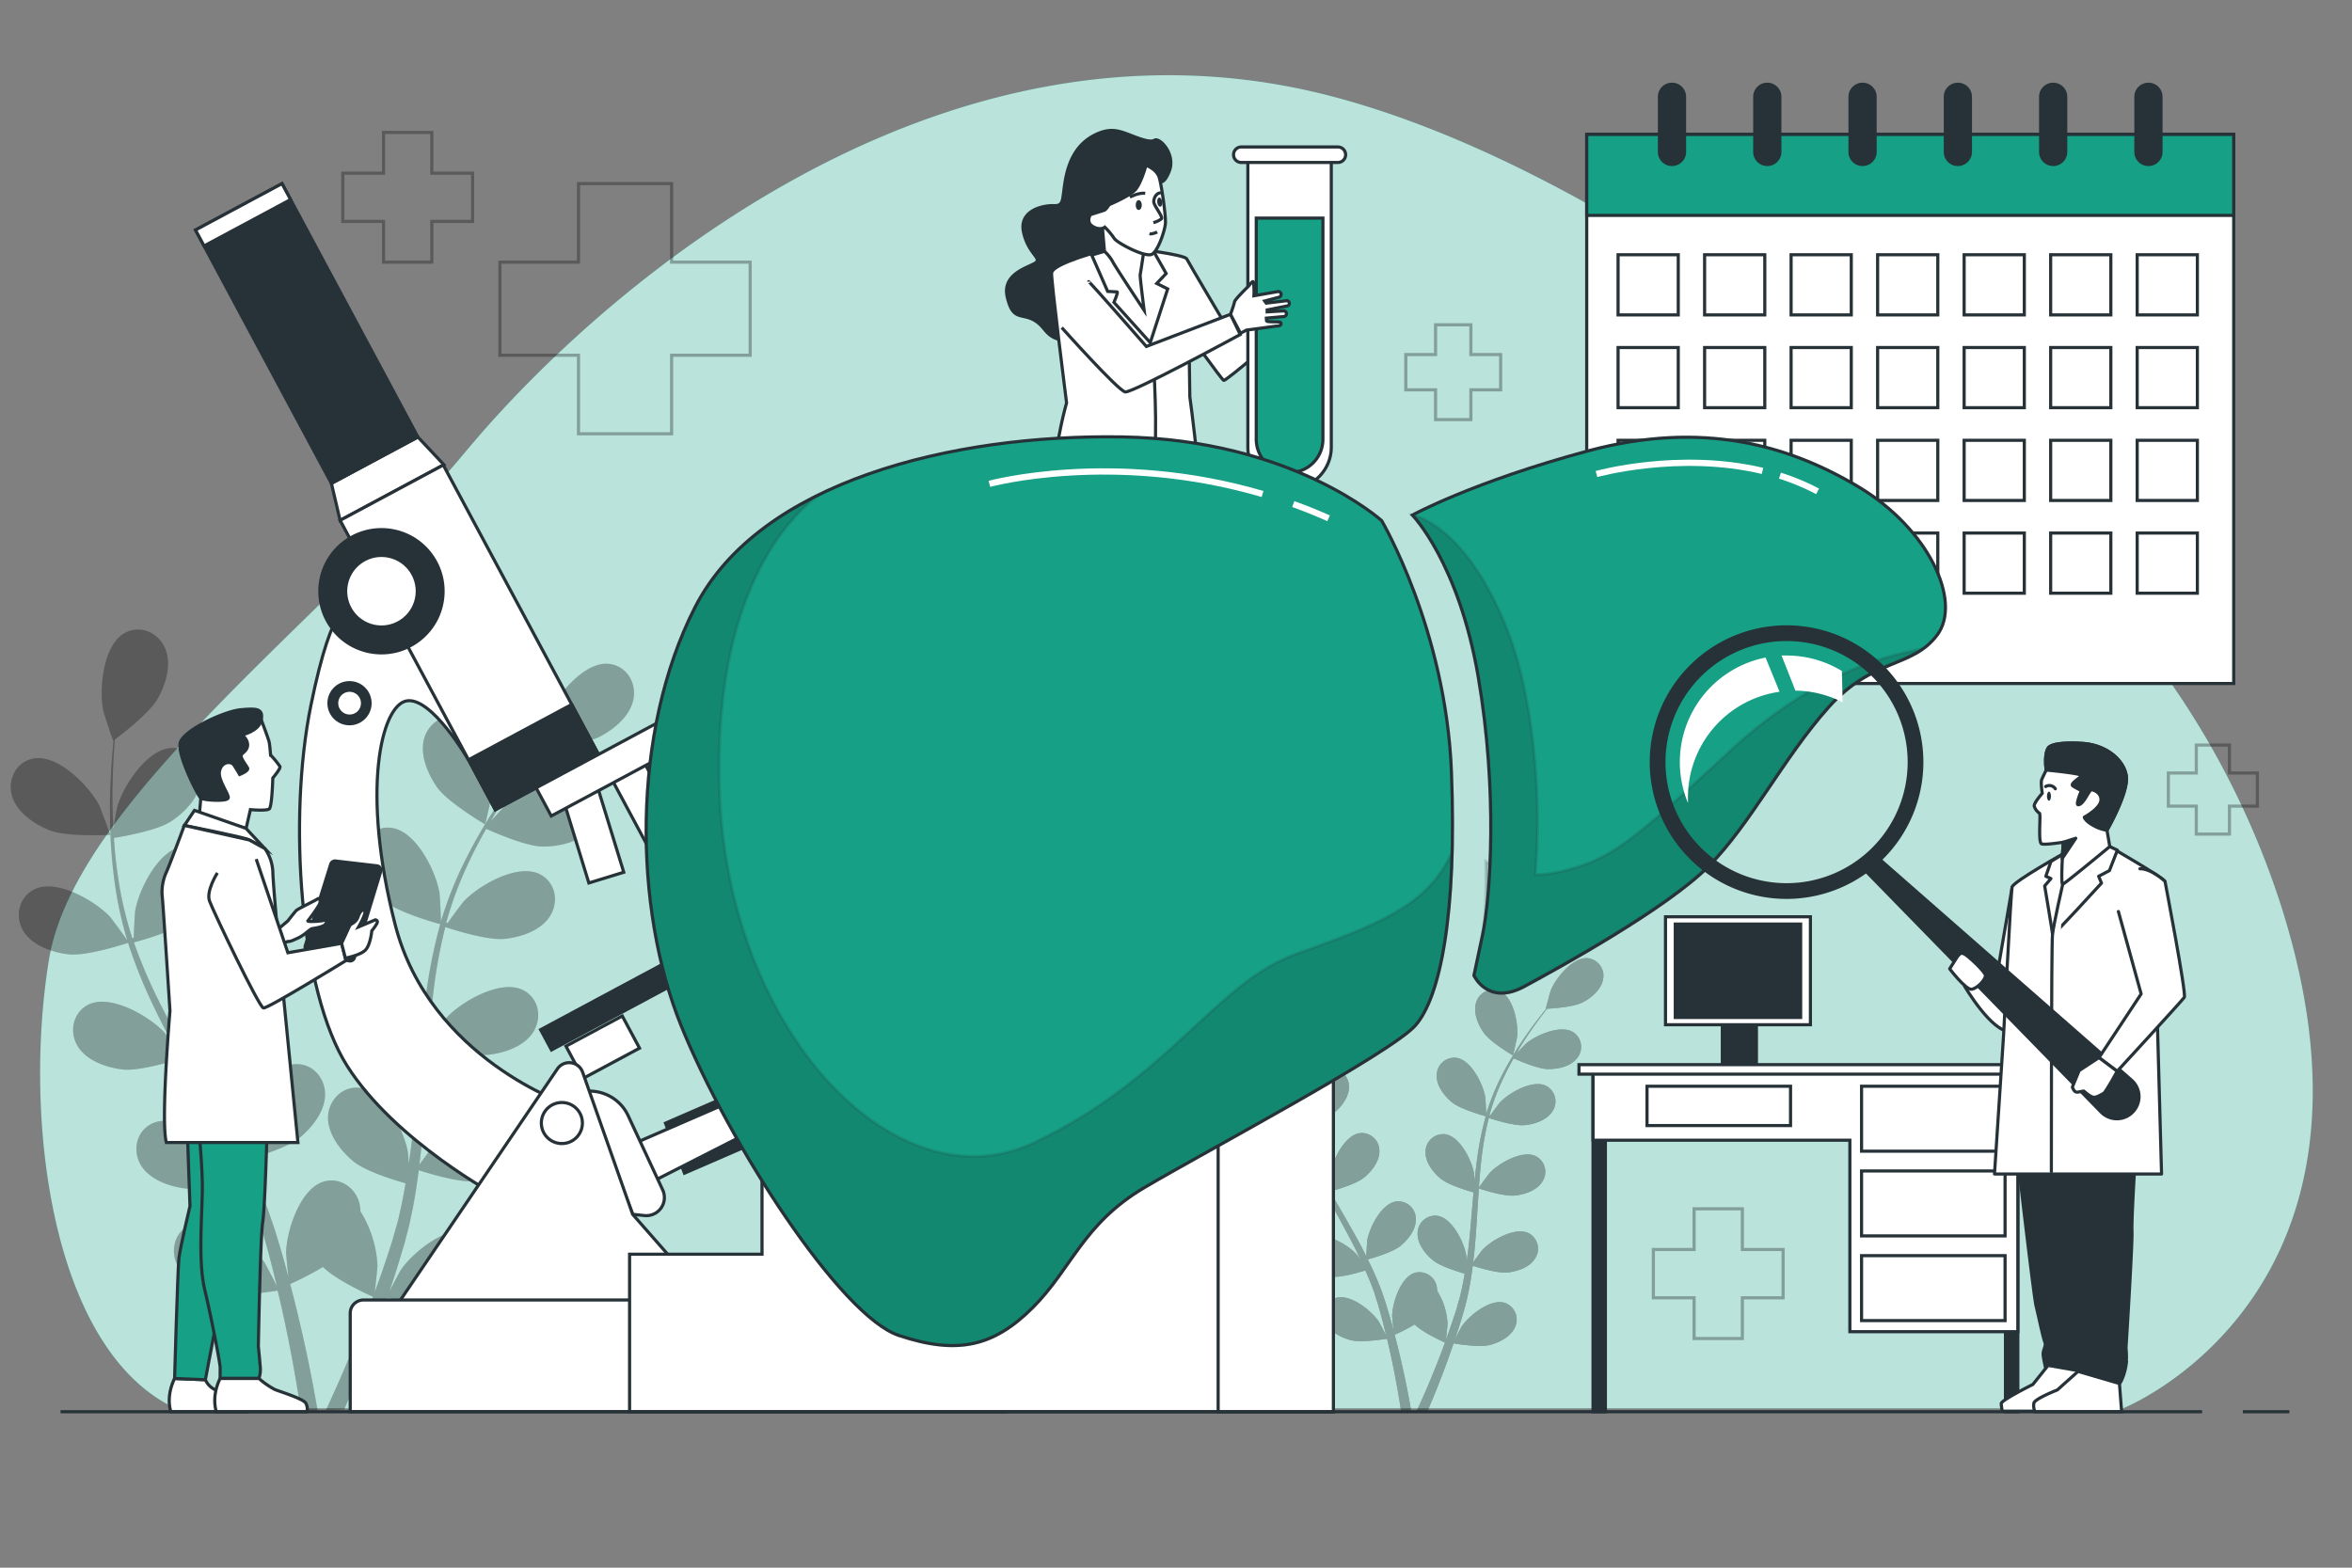 <svg xmlns="http://www.w3.org/2000/svg" viewBox="0 0 750 500"><rect x="0" y="0" width="750" height="500" fill="#808080" stroke="none"/><g id="freepik--background-simple--inject-262"><path d="M727,287.69a268.52,268.52,0,0,0-76.78-117.25C600.27,125.89,508.88,52.8,424.7,30.72,300.86-1.75,192.61,91,148.58,143.92S23.82,255.26,15.57,306.29s.91,124.33,40.36,142.89H677S767.65,413.15,727,287.69Z" style="fill:#16A085"></path><path d="M727,287.69a268.52,268.52,0,0,0-76.78-117.25C600.27,125.89,508.88,52.8,424.7,30.72,300.86-1.75,192.61,91,148.58,143.92S23.82,255.26,15.57,306.29s.91,124.33,40.36,142.89H677S767.65,413.15,727,287.69Z" style="fill:#fff;opacity:0.7"></path></g><g id="freepik--Plants--inject-262"><g style="opacity:0.3"><path d="M482.42,336.61c.08,0,1.33-5.6,1.36-6,.44-4.22-1.2-12.63-5.55-14.54a5.62,5.62,0,0,0-7.52,3.65c-1,3.19.55,7,2.37,9.6C475.21,332.41,482.42,336.6,482.42,336.61Z"></path><path d="M398.07,337.75c3.46,1.37,11.78.89,11.79.89s-2-5.4-2.15-5.72c-2-3.76-8-9.87-12.65-9.07a5.61,5.61,0,0,0-4.26,7.2C391.69,334.28,395.12,336.58,398.07,337.75Z"></path><path d="M401.8,361.79c3.55.39,10.91-2,11.5-2.23a98.42,98.42,0,0,0,4.95,12.32c1.1,2.34,2.29,4.65,3.51,7-.71-1-1.36-1.83-1.46-1.94-2.89-3.11-10.3-7.42-14.6-5.41a5.63,5.63,0,0,0-2.21,8.07c1.72,2.88,5.64,4.2,8.79,4.54s9.51-1.58,11.17-2.12l1.43,2.64c2.3,4.21,4.62,8.41,6.77,12.59.76,1.47,1.45,3,2.15,4.43-.64-.86-1.18-1.58-1.27-1.68-2.89-3.11-10.29-7.42-14.6-5.41a5.63,5.63,0,0,0-2.21,8.07c1.72,2.88,5.64,4.2,8.79,4.54s8.89-1.4,10.87-2c.67,1.53,1.35,3.07,1.93,4.59.37,1,.8,2,1.11,3.09s.67,2.1,1,3.13c.55,2,1.14,4.08,1.64,6.06.35,1.37.67,2.68,1,4-.73-1.48-2.24-4.34-2.39-4.56-2.38-3.51-9-8.89-13.61-7.56a5.62,5.62,0,0,0-3.4,7.64c1.26,3.11,4.93,5,8,5.82,3.37.91,10.72-.29,11.64-.44.52,2.19,1,4.32,1.43,6.35,1.49,7,2.46,12.86,3.09,17l3.21-.12c0-.12,0-.23-.06-.36-.72-4.16-1.84-10.09-3.5-17.13-.51-2.23-1.11-4.59-1.75-7a60.81,60.81,0,0,0,6.38-3.28c2.53,2.54,8.86,5.4,9.68,5.77-.77,2.11-1.55,4.16-2.31,6.08-2.61,6.66-5,12.1-6.8,15.89l3.53-.13c1.63-3.76,3.7-8.78,5.9-14.76.8-2.14,1.6-4.44,2.41-6.82.9.15,8.26,1.38,11.64.49,3.06-.8,6.74-2.68,8-5.79a5.63,5.63,0,0,0-3.38-7.65c-4.55-1.36-11.24,4-13.64,7.5-.14.21-1.42,2.62-2.21,4.15.33-1,.65-1.91,1-2.92.65-2,1.24-4,1.88-6.13.28-1,.55-2.1.83-3.17s.48-2.21.73-3.32c.52-2.59.93-5.24,1.27-7.92,1.74.56,7.94,2.48,11.11,2.14s7.07-1.63,8.8-4.51a5.61,5.61,0,0,0-2.18-8.07c-4.29-2-11.72,2.25-14.62,5.34-.18.2-2,2.65-3,4,.2-1.61.4-3.22.54-4.86.42-4.73.7-9.52,1-14.31.09-1.47.19-2.93.3-4.39.61.21,7.93,2.64,11.48,2.27,3.15-.33,7.07-1.63,8.8-4.51a5.62,5.62,0,0,0-2.18-8.08c-4.29-2-11.72,2.25-14.62,5.35-.21.23-2.84,3.77-3.47,4.7.23-3.21.48-6.42.86-9.57a99.46,99.46,0,0,1,2.3-12.64c.28.1,7.91,2.68,11.54,2.29,3.16-.33,7.08-1.63,8.81-4.5a5.62,5.62,0,0,0-2.18-8.08c-4.3-2-11.72,2.25-14.62,5.35-.19.2-2.19,2.89-3.12,4.2l-.24-.12a71.33,71.33,0,0,1,4.56-12.08c1-2.15,2.08-4.15,3.18-6.08,1.37.63,7.67,3.42,11,3.43s7.21-.84,9.24-3.51a5.63,5.63,0,0,0-1.27-8.27c-4.05-2.48-11.9.95-15.12,3.71-.18.15-1.79,1.88-3,3.15.51-.86,1-1.76,1.52-2.57,1.88-3.06,3.79-5.75,5.51-8.12,1-1.34,1.9-2.53,2.76-3.63,1.67-.09,8.38-.53,11.27-2s6-4.08,6.59-7.38a5.63,5.63,0,0,0-4.95-6.75c-4.74-.34-10.12,6.32-11.71,10.26-.13.34-1.67,5.9-1.58,5.9h.1c-.86,1.05-1.76,2.18-2.73,3.44-1.77,2.33-3.74,5-5.7,8a99.44,99.44,0,0,0-5.84,10.08,73.86,73.86,0,0,0-4.87,12.09l0,.15c0-1.39-.23-5.28-.28-5.58-.69-4.18-4.49-11.86-9.19-12.56a5.62,5.62,0,0,0-6.29,5.51c-.16,3.35,2.38,6.61,4.82,8.64,2.74,2.28,10.22,4.33,10.81,4.49a99.19,99.19,0,0,0-2.66,13c-.37,2.55-.65,5.14-.91,7.73-.06-1.2-.12-2.27-.15-2.42-.69-4.19-4.49-11.87-9.19-12.57a5.63,5.63,0,0,0-6.29,5.52c-.16,3.35,2.38,6.6,4.82,8.63s8.81,3.93,10.49,4.4l-.27,3c-.4,4.78-.78,9.56-1.29,14.23-.19,1.65-.42,3.27-.66,4.88-.05-1.07-.11-2-.13-2.1-.69-4.19-4.49-11.86-9.19-12.56a5.62,5.62,0,0,0-6.3,5.51c-.15,3.35,2.39,6.61,4.83,8.63s8.19,3.74,10.19,4.32c-.29,1.64-.58,3.3-.93,4.88-.27,1.08-.45,2.13-.78,3.2s-.6,2.11-.89,3.16c-.65,2-1.3,4-2,6-.46,1.34-.92,2.6-1.39,3.88.2-1.64.53-4.85.52-5.12a21.72,21.72,0,0,0-3.3-10.51,6.43,6.43,0,0,0-.12-1.24,5.62,5.62,0,0,0-7-4.52c-4.54,1.38-7.17,9.54-7.24,13.78,0,.25.26,3,.45,4.68-.26-1-.51-1.95-.8-3-.55-2-1.16-4-1.81-6.15-.35-1-.7-2.06-1.06-3.1s-.82-2.11-1.22-3.17c-1-2.45-2.13-4.89-3.32-7.31,1.77-.49,8-2.32,10.45-4.34s5-5.27,4.85-8.62a5.61,5.61,0,0,0-6.27-5.53c-4.7.68-8.53,8.34-9.24,12.52,0,.26-.22,3.32-.28,5-.73-1.45-1.44-2.9-2.23-4.35-2.26-4.17-4.67-8.33-7.07-12.48L424.16,380c.63-.17,8.08-2.17,10.83-4.44,2.45-2,5-5.27,4.86-8.62a5.63,5.63,0,0,0-6.28-5.54c-4.7.68-8.53,8.35-9.24,12.53-.05.32-.29,4.72-.3,5.84-1.59-2.81-3.14-5.63-4.56-8.46a98.69,98.69,0,0,1-5.06-11.81c.29-.07,8.08-2.13,10.89-4.46,2.45-2,5-5.26,4.86-8.61a5.63,5.63,0,0,0-6.27-5.54c-4.71.68-8.54,8.34-9.25,12.52,0,.28-.23,3.63-.28,5.23l-.27,0a72.63,72.63,0,0,1-2.86-12.6c-.35-2.34-.55-4.61-.7-6.82,1.49-.23,8.28-1.38,11.05-3.19s5.55-4.68,5.77-8a5.61,5.61,0,0,0-5.62-6.19c-4.75.15-9.4,7.35-10.56,11.43-.07.22-.46,2.55-.73,4.25-.05-1-.12-2-.15-3-.12-3.59,0-6.88.12-9.8.08-1.66.19-3.16.3-4.56,1.34-1,6.7-5.06,8.29-7.89s2.76-6.71,1.42-9.78a5.62,5.62,0,0,0-7.85-2.91c-4.14,2.33-4.95,10.86-4.1,15,.07.36,1.86,5.84,1.93,5.79l.08-.06c-.14,1.35-.27,2.79-.38,4.37-.19,2.92-.37,6.23-.33,9.83a100.61,100.61,0,0,0,.69,11.63,72.73,72.73,0,0,0,2.61,12.78.58.58,0,0,1,.05.14c-.79-1.14-3.1-4.28-3.3-4.5-2.89-3.11-10.29-7.42-14.6-5.41a5.63,5.63,0,0,0-2.21,8.07C394.73,360.12,398.65,361.44,401.8,361.79Z"></path><path d="M398.07,337.75c3.46,1.37,11.78.89,11.79.89s-2-5.4-2.15-5.72c-2-3.76-8-9.87-12.65-9.07a5.61,5.61,0,0,0-4.26,7.2C391.69,334.28,395.12,336.58,398.07,337.75Z"></path><path d="M482.42,336.61c.08,0,1.33-5.6,1.36-6,.44-4.22-1.2-12.63-5.55-14.54a5.62,5.62,0,0,0-7.52,3.65c-1,3.19.55,7,2.37,9.6C475.21,332.41,482.42,336.6,482.42,336.61Z"></path><path d="M401.8,361.79c3.55.39,10.91-2,11.5-2.23a98.42,98.42,0,0,0,4.95,12.32c1.1,2.34,2.29,4.65,3.51,7-.71-1-1.36-1.83-1.46-1.94-2.89-3.11-10.3-7.42-14.6-5.41a5.63,5.63,0,0,0-2.21,8.07c1.72,2.88,5.64,4.2,8.79,4.54s9.51-1.58,11.17-2.12l1.43,2.64c2.3,4.21,4.62,8.41,6.77,12.59.76,1.47,1.45,3,2.15,4.43-.64-.86-1.18-1.58-1.27-1.68-2.89-3.11-10.29-7.42-14.6-5.41a5.63,5.63,0,0,0-2.21,8.07c1.72,2.88,5.64,4.2,8.79,4.54s8.89-1.4,10.87-2c.67,1.53,1.35,3.07,1.93,4.59.37,1,.8,2,1.11,3.09s.67,2.1,1,3.13c.55,2,1.14,4.08,1.64,6.06.35,1.37.67,2.68,1,4-.73-1.48-2.24-4.34-2.39-4.56-2.38-3.51-9-8.89-13.61-7.56a5.62,5.62,0,0,0-3.4,7.64c1.26,3.11,4.93,5,8,5.82,3.37.91,10.72-.29,11.64-.44.52,2.19,1,4.32,1.43,6.35,1.49,7,2.46,12.86,3.09,17l3.21-.12c0-.12,0-.23-.06-.36-.72-4.16-1.84-10.09-3.5-17.13-.51-2.23-1.11-4.59-1.75-7a60.81,60.81,0,0,0,6.38-3.28c2.53,2.54,8.86,5.4,9.68,5.77-.77,2.11-1.55,4.16-2.31,6.08-2.61,6.66-5,12.1-6.8,15.89l3.53-.13c1.63-3.76,3.7-8.78,5.9-14.76.8-2.14,1.6-4.44,2.41-6.82.9.15,8.26,1.38,11.64.49,3.06-.8,6.74-2.68,8-5.79a5.63,5.63,0,0,0-3.38-7.65c-4.55-1.36-11.24,4-13.64,7.5-.14.21-1.42,2.62-2.21,4.15.33-1,.65-1.91,1-2.92.65-2,1.24-4,1.88-6.13.28-1,.55-2.1.83-3.17s.48-2.21.73-3.32c.52-2.59.93-5.24,1.27-7.92,1.74.56,7.94,2.48,11.11,2.14s7.07-1.63,8.8-4.51a5.61,5.61,0,0,0-2.18-8.07c-4.29-2-11.72,2.25-14.62,5.34-.18.2-2,2.65-3,4,.2-1.61.4-3.22.54-4.86.42-4.73.7-9.52,1-14.31.09-1.47.19-2.93.3-4.39.61.21,7.93,2.64,11.48,2.27,3.15-.33,7.07-1.63,8.8-4.51a5.62,5.62,0,0,0-2.18-8.08c-4.29-2-11.72,2.25-14.62,5.35-.21.23-2.84,3.77-3.47,4.7.23-3.21.48-6.42.86-9.57a99.46,99.46,0,0,1,2.3-12.64c.28.1,7.91,2.68,11.54,2.29,3.16-.33,7.08-1.63,8.81-4.5a5.62,5.62,0,0,0-2.18-8.08c-4.3-2-11.72,2.25-14.62,5.35-.19.2-2.19,2.89-3.12,4.2l-.24-.12a71.33,71.33,0,0,1,4.56-12.08c1-2.15,2.08-4.15,3.18-6.08,1.37.63,7.67,3.42,11,3.43s7.21-.84,9.24-3.51a5.63,5.63,0,0,0-1.27-8.27c-4.05-2.48-11.9.95-15.12,3.71-.18.15-1.79,1.88-3,3.15.51-.86,1-1.76,1.52-2.57,1.88-3.06,3.79-5.75,5.51-8.12,1-1.34,1.9-2.53,2.76-3.63,1.67-.09,8.38-.53,11.27-2s6-4.08,6.59-7.38a5.63,5.63,0,0,0-4.95-6.75c-4.74-.34-10.12,6.32-11.71,10.26-.13.34-1.67,5.9-1.58,5.9h.1c-.86,1.05-1.76,2.18-2.73,3.44-1.77,2.33-3.74,5-5.7,8a99.44,99.44,0,0,0-5.84,10.08,73.86,73.86,0,0,0-4.87,12.09l0,.15c0-1.39-.23-5.28-.28-5.58-.69-4.18-4.49-11.86-9.19-12.56a5.62,5.62,0,0,0-6.29,5.51c-.16,3.35,2.38,6.61,4.82,8.64,2.74,2.28,10.22,4.33,10.81,4.49a99.19,99.19,0,0,0-2.66,13c-.37,2.55-.65,5.14-.91,7.73-.06-1.2-.12-2.27-.15-2.42-.69-4.19-4.49-11.87-9.19-12.57a5.63,5.63,0,0,0-6.29,5.52c-.16,3.35,2.38,6.6,4.82,8.63s8.81,3.93,10.49,4.4l-.27,3c-.4,4.78-.78,9.56-1.29,14.23-.19,1.65-.42,3.27-.66,4.88-.05-1.07-.11-2-.13-2.1-.69-4.19-4.49-11.86-9.19-12.56a5.62,5.62,0,0,0-6.3,5.51c-.15,3.35,2.39,6.61,4.83,8.63s8.19,3.74,10.19,4.32c-.29,1.64-.58,3.3-.93,4.88-.27,1.08-.45,2.13-.78,3.2s-.6,2.11-.89,3.16c-.65,2-1.3,4-2,6-.46,1.34-.92,2.6-1.39,3.88.2-1.64.53-4.85.52-5.12a21.72,21.72,0,0,0-3.3-10.51,6.43,6.43,0,0,0-.12-1.24,5.62,5.62,0,0,0-7-4.52c-4.54,1.38-7.17,9.54-7.24,13.78,0,.25.26,3,.45,4.68-.26-1-.51-1.95-.8-3-.55-2-1.16-4-1.81-6.15-.35-1-.7-2.06-1.06-3.1s-.82-2.11-1.22-3.17c-1-2.45-2.13-4.89-3.32-7.31,1.77-.49,8-2.32,10.45-4.34s5-5.27,4.85-8.62a5.61,5.61,0,0,0-6.27-5.53c-4.7.68-8.53,8.34-9.24,12.52,0,.26-.22,3.32-.28,5-.73-1.45-1.44-2.9-2.23-4.35-2.26-4.17-4.67-8.33-7.07-12.48L424.16,380c.63-.17,8.08-2.17,10.83-4.44,2.45-2,5-5.27,4.86-8.62a5.63,5.63,0,0,0-6.28-5.54c-4.7.68-8.53,8.35-9.24,12.53-.05.32-.29,4.72-.3,5.84-1.59-2.81-3.14-5.63-4.56-8.46a98.69,98.69,0,0,1-5.06-11.81c.29-.07,8.08-2.13,10.89-4.46,2.45-2,5-5.26,4.86-8.61a5.63,5.63,0,0,0-6.27-5.54c-4.71.68-8.54,8.34-9.25,12.52,0,.28-.23,3.63-.28,5.23l-.27,0a72.63,72.63,0,0,1-2.86-12.6c-.35-2.34-.55-4.61-.7-6.82,1.49-.23,8.28-1.38,11.05-3.19s5.55-4.68,5.77-8a5.61,5.61,0,0,0-5.62-6.19c-4.75.15-9.4,7.35-10.56,11.43-.07.22-.46,2.55-.73,4.25-.05-1-.12-2-.15-3-.12-3.59,0-6.88.12-9.8.08-1.66.19-3.16.3-4.56,1.34-1,6.7-5.06,8.29-7.89s2.76-6.71,1.42-9.78a5.62,5.62,0,0,0-7.85-2.91c-4.14,2.33-4.95,10.86-4.1,15,.07.36,1.86,5.84,1.93,5.79l.08-.06c-.14,1.35-.27,2.79-.38,4.37-.19,2.92-.37,6.23-.33,9.83a100.61,100.61,0,0,0,.69,11.63,72.73,72.73,0,0,0,2.61,12.78.58.58,0,0,1,.05.14c-.79-1.14-3.1-4.28-3.3-4.5-2.89-3.11-10.29-7.42-14.6-5.41a5.63,5.63,0,0,0-2.21,8.07C394.73,360.12,398.65,361.44,401.8,361.79Z"></path></g><g style="opacity:0.3"><path d="M154.66,262.91c.12.07,2.17-9.21,2.23-9.81.72-6.95-2-20.8-9.13-23.95-5.16-2.27-10.73.88-12.4,6s.92,11.53,3.91,15.81C142.77,256,154.65,262.9,154.66,262.91Z"></path><path d="M15.75,264.79c5.7,2.25,19.41,1.46,19.42,1.46s-3.26-8.88-3.54-9.42c-3.24-6.19-13.13-16.25-20.84-14.93-5.55.95-8.46,6.64-7,11.85S10.9,262.87,15.75,264.79Z"></path><path d="M21.89,304.37c5.85.64,18-3.34,18.94-3.66A163.09,163.09,0,0,0,49,321c1.82,3.84,3.78,7.65,5.79,11.45-1.18-1.6-2.24-3-2.41-3.2-4.76-5.12-17-12.22-24-8.91-5.11,2.39-6.4,8.65-3.63,13.29s9.27,6.91,14.46,7.48,15.66-2.61,18.41-3.49c.78,1.45,1.55,2.9,2.34,4.35,3.8,6.93,7.61,13.84,11.15,20.73,1.25,2.42,2.39,4.86,3.54,7.29-1-1.41-1.94-2.6-2.09-2.77-4.76-5.11-17-12.21-24-8.9-5.11,2.38-6.41,8.65-3.64,13.29s9.28,6.91,14.47,7.48c5,.55,14.65-2.31,17.91-3.34,1.1,2.53,2.21,5.06,3.16,7.56.61,1.72,1.32,3.33,1.84,5.09s1.1,3.45,1.64,5.15c.92,3.31,1.89,6.73,2.7,10,.59,2.26,1.1,4.42,1.63,6.6-1.22-2.43-3.69-7.14-3.94-7.51C80.3,396.84,69.32,388,61.81,390.18c-5.4,1.58-7.64,7.57-5.6,12.58s8.12,8.24,13.16,9.59c5.55,1.48,17.65-.48,19.16-.73.86,3.6,1.66,7.12,2.36,10.45,2.45,11.5,4,21.18,5.08,28l5.3-.19c0-.21-.06-.39-.1-.6-1.19-6.85-3-16.61-5.76-28.2-.85-3.67-1.84-7.57-2.89-11.56A101.88,101.88,0,0,0,103,404.09c4.16,4.19,14.59,8.9,15.94,9.5-1.28,3.48-2.55,6.85-3.8,10-4.31,11-8.31,19.92-11.2,26.15l5.82-.2c2.67-6.19,6.08-14.46,9.71-24.3,1.31-3.53,2.64-7.33,4-11.24,1.49.26,13.6,2.28,19.17.81,5-1.33,11.1-4.42,13.2-9.53s-.15-11-5.56-12.6c-7.5-2.23-18.51,6.58-22.46,12.35-.23.34-2.34,4.31-3.64,6.84.54-1.61,1.07-3.15,1.6-4.81,1.07-3.26,2-6.56,3.1-10.09.45-1.73.91-3.47,1.36-5.23s.8-3.63,1.21-5.46c.85-4.27,1.52-8.64,2.09-13.05,2.86.93,13.07,4.08,18.28,3.53s11.65-2.69,14.49-7.42,1.52-10.9-3.58-13.31c-7.07-3.33-19.3,3.71-24.07,8.81-.3.32-3.31,4.36-4.93,6.62.33-2.66.66-5.31.9-8,.69-7.78,1.14-15.68,1.63-23.56.15-2.42.32-4.82.49-7.23,1,.34,13.07,4.35,18.91,3.74,5.19-.55,11.65-2.69,14.49-7.43s1.52-10.89-3.58-13.3c-7.07-3.34-19.3,3.71-24.07,8.81-.36.38-4.69,6.21-5.72,7.74.37-5.3.79-10.58,1.42-15.76A161.55,161.55,0,0,1,142,295.67c.47.16,13,4.4,19,3.77,5.19-.55,11.64-2.69,14.49-7.42s1.52-10.9-3.58-13.3c-7.07-3.34-19.3,3.7-24.07,8.8-.31.34-3.62,4.77-5.14,6.92l-.4-.2a119.36,119.36,0,0,1,7.51-19.89c1.65-3.54,3.43-6.83,5.24-10,2.26,1,12.63,5.62,18.07,5.65,5.22,0,11.87-1.4,15.23-5.78s2.7-10.67-2.1-13.62c-6.67-4.1-19.59,1.57-24.9,6.11-.29.25-2.94,3.08-4.85,5.18.84-1.42,1.68-2.9,2.5-4.24,3.1-5,6.25-9.46,9.06-13.36,1.63-2.2,3.13-4.16,4.56-6,2.75-.14,13.8-.87,18.56-3.31s9.89-6.71,10.84-12.15-2.52-10.71-8.14-11.12c-7.8-.56-16.66,10.42-19.28,16.9-.22.56-2.75,9.72-2.61,9.71h.17c-1.41,1.73-2.91,3.59-4.5,5.66-2.91,3.84-6.16,8.21-9.38,13.2a163.93,163.93,0,0,0-9.62,16.6,120.76,120.76,0,0,0-8,19.91c0,.08,0,.17-.07.25,0-2.29-.36-8.69-.45-9.18-1.14-6.89-7.39-19.54-15.13-20.69-5.58-.83-10.11,3.68-10.37,9.08s3.93,10.88,7.94,14.22c4.53,3.76,16.83,7.12,17.81,7.39A164.07,164.07,0,0,0,136,316.19c-.6,4.21-1.07,8.47-1.49,12.74-.1-2-.2-3.75-.24-4-1.15-6.89-7.4-19.53-15.14-20.68-5.57-.83-10.11,3.67-10.36,9.08s3.92,10.88,7.94,14.21,14.5,6.47,17.27,7.25c-.14,1.64-.3,3.27-.44,4.92-.66,7.87-1.29,15.74-2.13,23.44-.3,2.71-.7,5.37-1.08,8-.09-1.76-.18-3.24-.22-3.46-1.14-6.89-7.39-19.54-15.13-20.69-5.58-.83-10.12,3.68-10.37,9.08s3.93,10.88,7.94,14.22,13.49,6.16,16.78,7.1c-.47,2.71-.94,5.43-1.53,8-.44,1.77-.73,3.51-1.27,5.27l-1.48,5.2c-1.06,3.27-2.14,6.65-3.25,9.81-.76,2.21-1.52,4.29-2.29,6.4.33-2.7.86-8,.86-8.44a35.91,35.91,0,0,0-5.44-17.3,9.94,9.94,0,0,0-.2-2c-1-5.31-6.19-9.09-11.59-7.45-7.48,2.28-11.8,15.71-11.91,22.69,0,.41.42,4.89.73,7.71-.44-1.63-.84-3.22-1.31-4.89-.91-3.31-1.92-6.59-3-10.12-.57-1.69-1.16-3.4-1.75-5.12s-1.34-3.47-2-5.22c-1.64-4-3.49-8-5.45-12,2.9-.81,13.15-3.81,17.2-7.15s8.22-8.66,8-14.18-4.75-9.93-10.33-9.12c-7.74,1.12-14,13.74-15.22,20.62-.07.43-.35,5.47-.45,8.24-1.2-2.39-2.38-4.79-3.67-7.17-3.72-6.87-7.7-13.71-11.64-20.56-1.21-2.09-2.39-4.19-3.58-6.29,1-.28,13.3-3.58,17.83-7.32,4-3.32,8.23-8.67,8-14.19s-4.75-9.92-10.33-9.11c-7.74,1.11-14,13.73-15.22,20.62-.09.52-.48,7.77-.5,9.61-2.61-4.62-5.17-9.26-7.51-13.93a163.63,163.63,0,0,1-8.33-19.43c.48-.13,13.3-3.52,17.94-7.35,4-3.32,8.23-8.67,8-14.19s-4.74-9.92-10.32-9.11c-7.75,1.11-14.05,13.73-15.22,20.62-.08.45-.39,6-.47,8.6l-.44.07a119.21,119.21,0,0,1-4.72-20.74c-.57-3.87-.9-7.6-1.14-11.23,2.45-.39,13.64-2.28,18.19-5.26,4.37-2.86,9.13-7.71,9.51-13.22s-3.63-10.39-9.27-10.2c-7.82.26-15.47,12.11-17.39,18.83-.11.36-.75,4.19-1.19,7-.08-1.64-.2-3.34-.25-4.91-.2-5.91,0-11.34.19-16.14.13-2.74.31-5.2.5-7.51,2.21-1.63,11-8.34,13.65-13s4.55-11.05,2.34-16.11-8-7.54-12.92-4.78c-6.82,3.83-8.15,17.88-6.76,24.72.12.6,3.07,9.63,3.18,9.55l.13-.1c-.22,2.21-.44,4.59-.63,7.19-.3,4.81-.61,10.25-.53,16.19a163.44,163.44,0,0,0,1.13,19.15,120,120,0,0,0,4.3,21c0,.08.06.16.08.25-1.29-1.89-5.1-7.05-5.44-7.42-4.75-5.11-17-12.21-24-8.9C6,286,4.66,292.25,7.43,296.89S16.71,303.8,21.89,304.37Z"></path><path d="M15.75,264.79c5.7,2.25,19.41,1.46,19.42,1.46s-3.26-8.88-3.54-9.42c-3.24-6.19-13.13-16.25-20.84-14.93-5.55.95-8.46,6.64-7,11.85S10.9,262.87,15.75,264.79Z" style="opacity:0.3"></path><path d="M154.66,262.91c.12.07,2.17-9.21,2.23-9.81.72-6.95-2-20.8-9.13-23.95-5.16-2.27-10.73.88-12.4,6s.92,11.53,3.91,15.81C142.77,256,154.65,262.9,154.66,262.91Z" style="opacity:0.3"></path><path d="M21.89,304.37c5.85.64,18-3.34,18.94-3.66A163.09,163.09,0,0,0,49,321c1.82,3.84,3.78,7.65,5.79,11.45-1.18-1.6-2.24-3-2.41-3.2-4.76-5.12-17-12.22-24-8.91-5.11,2.39-6.4,8.65-3.63,13.29s9.27,6.91,14.46,7.48,15.66-2.61,18.41-3.49c.78,1.45,1.55,2.9,2.34,4.35,3.8,6.93,7.61,13.84,11.15,20.73,1.25,2.42,2.39,4.86,3.54,7.29-1-1.41-1.94-2.6-2.09-2.77-4.76-5.11-17-12.21-24-8.9-5.11,2.38-6.41,8.65-3.64,13.29s9.28,6.91,14.47,7.48c5,.55,14.65-2.31,17.91-3.34,1.1,2.53,2.21,5.06,3.16,7.56.61,1.72,1.32,3.33,1.84,5.09s1.1,3.45,1.64,5.15c.92,3.31,1.89,6.73,2.7,10,.59,2.26,1.1,4.42,1.63,6.6-1.22-2.43-3.69-7.14-3.94-7.51C80.3,396.84,69.32,388,61.81,390.18c-5.4,1.58-7.64,7.57-5.6,12.58s8.12,8.24,13.16,9.59c5.55,1.48,17.65-.48,19.16-.73.86,3.6,1.66,7.12,2.36,10.45,2.45,11.5,4,21.18,5.08,28l5.3-.19c0-.21-.06-.39-.1-.6-1.19-6.85-3-16.61-5.76-28.2-.85-3.67-1.84-7.57-2.89-11.56A101.88,101.88,0,0,0,103,404.09c4.16,4.19,14.59,8.9,15.94,9.5-1.28,3.48-2.55,6.85-3.8,10-4.31,11-8.31,19.92-11.2,26.15l5.82-.2c2.67-6.19,6.08-14.46,9.71-24.3,1.31-3.53,2.64-7.33,4-11.24,1.49.26,13.6,2.28,19.17.81,5-1.33,11.1-4.42,13.2-9.53s-.15-11-5.56-12.6c-7.5-2.23-18.51,6.58-22.46,12.35-.23.34-2.34,4.31-3.64,6.84.54-1.61,1.07-3.15,1.6-4.81,1.07-3.26,2-6.56,3.1-10.09.45-1.73.91-3.47,1.36-5.23s.8-3.63,1.21-5.46c.85-4.27,1.52-8.64,2.09-13.05,2.86.93,13.07,4.08,18.28,3.53s11.65-2.69,14.49-7.42,1.52-10.9-3.58-13.31c-7.07-3.33-19.3,3.71-24.07,8.81-.3.32-3.31,4.36-4.93,6.62.33-2.66.66-5.31.9-8,.69-7.78,1.14-15.68,1.63-23.56.15-2.42.32-4.82.49-7.23,1,.34,13.07,4.35,18.91,3.74,5.19-.55,11.65-2.69,14.49-7.43s1.52-10.89-3.58-13.3c-7.07-3.34-19.3,3.71-24.07,8.81-.36.38-4.69,6.21-5.72,7.74.37-5.3.79-10.58,1.42-15.76A161.55,161.55,0,0,1,142,295.67c.47.16,13,4.4,19,3.77,5.19-.55,11.64-2.69,14.49-7.42s1.52-10.9-3.58-13.3c-7.07-3.34-19.3,3.7-24.07,8.8-.31.34-3.62,4.77-5.14,6.92l-.4-.2a119.36,119.36,0,0,1,7.51-19.89c1.65-3.54,3.43-6.83,5.24-10,2.26,1,12.63,5.62,18.07,5.65,5.22,0,11.87-1.4,15.23-5.78s2.7-10.67-2.1-13.62c-6.67-4.1-19.59,1.57-24.9,6.11-.29.25-2.94,3.08-4.85,5.18.84-1.42,1.68-2.9,2.5-4.24,3.1-5,6.25-9.46,9.06-13.36,1.63-2.2,3.13-4.16,4.56-6,2.75-.14,13.8-.87,18.56-3.31s9.89-6.71,10.84-12.15-2.52-10.71-8.14-11.12c-7.8-.56-16.66,10.42-19.28,16.9-.22.56-2.75,9.72-2.61,9.71h.17c-1.41,1.73-2.91,3.59-4.5,5.66-2.91,3.84-6.16,8.21-9.38,13.2a163.93,163.93,0,0,0-9.62,16.6,120.76,120.76,0,0,0-8,19.91c0,.08,0,.17-.07.25,0-2.29-.36-8.69-.45-9.18-1.14-6.89-7.39-19.54-15.13-20.69-5.58-.83-10.11,3.68-10.37,9.08s3.93,10.88,7.94,14.22c4.53,3.76,16.83,7.12,17.81,7.39A164.07,164.07,0,0,0,136,316.19c-.6,4.21-1.07,8.47-1.49,12.74-.1-2-.2-3.75-.24-4-1.15-6.89-7.4-19.53-15.14-20.68-5.57-.83-10.11,3.67-10.36,9.08s3.92,10.88,7.94,14.21,14.5,6.47,17.27,7.25c-.14,1.64-.3,3.27-.44,4.92-.66,7.87-1.29,15.74-2.13,23.44-.3,2.71-.7,5.37-1.08,8-.09-1.76-.18-3.24-.22-3.46-1.14-6.89-7.39-19.54-15.13-20.69-5.58-.83-10.12,3.68-10.37,9.08s3.93,10.88,7.94,14.22,13.49,6.16,16.78,7.1c-.47,2.71-.94,5.43-1.53,8-.44,1.77-.73,3.51-1.27,5.27l-1.48,5.2c-1.06,3.27-2.14,6.65-3.25,9.81-.76,2.21-1.52,4.29-2.29,6.4.33-2.7.86-8,.86-8.44a35.91,35.91,0,0,0-5.44-17.3,9.94,9.94,0,0,0-.2-2c-1-5.31-6.19-9.09-11.59-7.45-7.48,2.28-11.8,15.71-11.91,22.69,0,.41.42,4.89.73,7.71-.44-1.63-.84-3.22-1.31-4.89-.91-3.31-1.92-6.59-3-10.12-.57-1.69-1.16-3.4-1.75-5.12s-1.34-3.47-2-5.22c-1.64-4-3.49-8-5.45-12,2.9-.81,13.15-3.81,17.2-7.15s8.22-8.66,8-14.18-4.75-9.93-10.33-9.12c-7.74,1.12-14,13.74-15.22,20.62-.07.43-.35,5.47-.45,8.24-1.2-2.39-2.38-4.79-3.67-7.17-3.72-6.87-7.7-13.71-11.64-20.56-1.21-2.09-2.39-4.19-3.58-6.29,1-.28,13.3-3.58,17.83-7.32,4-3.32,8.23-8.67,8-14.19s-4.75-9.92-10.33-9.11c-7.74,1.11-14,13.73-15.22,20.62-.09.52-.48,7.77-.5,9.61-2.61-4.62-5.17-9.26-7.51-13.93a163.63,163.63,0,0,1-8.33-19.43c.48-.13,13.3-3.52,17.94-7.35,4-3.32,8.23-8.67,8-14.19s-4.74-9.92-10.32-9.11c-7.75,1.11-14.05,13.73-15.22,20.62-.08.45-.39,6-.47,8.6l-.44.07a119.21,119.21,0,0,1-4.72-20.74c-.57-3.87-.9-7.6-1.14-11.23,2.45-.39,13.64-2.28,18.19-5.26,4.37-2.86,9.13-7.71,9.51-13.22s-3.63-10.39-9.27-10.2c-7.82.26-15.47,12.11-17.39,18.83-.11.36-.75,4.19-1.19,7-.08-1.64-.2-3.34-.25-4.91-.2-5.91,0-11.34.19-16.14.13-2.74.31-5.2.5-7.51,2.21-1.63,11-8.34,13.65-13s4.55-11.05,2.34-16.11-8-7.54-12.92-4.78c-6.82,3.83-8.15,17.88-6.76,24.72.12.6,3.07,9.63,3.18,9.55l.13-.1c-.22,2.21-.44,4.59-.63,7.19-.3,4.81-.61,10.25-.53,16.19a163.44,163.44,0,0,0,1.13,19.15,120,120,0,0,0,4.3,21c0,.08.06.16.08.25-1.29-1.89-5.1-7.05-5.44-7.42-4.75-5.11-17-12.21-24-8.9C6,286,4.66,292.25,7.43,296.89S16.71,303.8,21.89,304.37Z" style="opacity:0.3"></path></g></g><g id="freepik--Graphics--inject-262"><polygon points="568.59 398.52 555.6 398.52 555.6 385.54 540.21 385.54 540.21 398.52 527.22 398.52 527.22 413.92 540.21 413.92 540.21 426.91 555.6 426.91 555.6 413.92 568.59 413.92 568.59 398.52" style="fill:none;stroke:#000;stroke-miterlimit:10;opacity:0.3"></polygon><polygon points="239.21 83.61 214.16 83.61 214.16 58.56 184.47 58.56 184.47 83.61 159.41 83.61 159.41 113.3 184.47 113.3 184.47 138.35 214.16 138.35 214.16 113.3 239.21 113.3 239.21 83.61" style="fill:none;stroke:#000;stroke-miterlimit:10;opacity:0.3"></polygon><polygon points="150.69 55.23 137.7 55.23 137.7 42.24 122.3 42.24 122.3 55.23 109.31 55.23 109.31 70.62 122.3 70.62 122.3 83.61 137.7 83.61 137.7 70.62 150.69 70.62 150.69 55.23" style="fill:none;stroke:#000;stroke-miterlimit:10;opacity:0.3"></polygon><polygon points="478.52 113.08 469.03 113.08 469.03 103.59 457.77 103.59 457.77 113.08 448.28 113.08 448.28 124.33 457.77 124.33 457.77 133.83 469.03 133.83 469.03 124.33 478.52 124.33 478.52 113.08" style="fill:none;stroke:#000;stroke-miterlimit:10;opacity:0.3"></polygon><polygon points="719.83 246.54 710.92 246.54 710.92 237.63 700.35 237.63 700.35 246.54 691.44 246.54 691.44 257.11 700.35 257.11 700.35 266.02 710.92 266.02 710.92 257.11 719.83 257.11 719.83 246.54" style="fill:none;stroke:#000;stroke-miterlimit:10;opacity:0.3"></polygon></g><g id="freepik--Desk--inject-262"><rect x="549.21" y="326.28" width="10.87" height="13.14" style="fill:#263238;stroke:#263238;stroke-miterlimit:10"></rect><rect x="531.09" y="292.4" width="46.21" height="34.43" style="fill:#fff;stroke:#263238;stroke-miterlimit:10"></rect><rect x="534.21" y="294.72" width="39.98" height="29.79" style="fill:#263238;stroke:#263238;stroke-miterlimit:10"></rect><rect x="507.98" y="341.92" width="3.94" height="108.34" style="fill:#263238;stroke:#263238;stroke-miterlimit:10"></rect><rect x="639.5" y="341.92" width="3.94" height="108.34" style="fill:#263238;stroke:#263238;stroke-miterlimit:10"></rect><polygon points="589.88 341.92 507.99 341.92 507.99 363.66 589.88 363.66 589.88 424.73 643.44 424.73 643.44 363.66 643.44 341.92 589.88 341.92" style="fill:#fff;stroke:#263238;stroke-miterlimit:10"></polygon><rect x="503.5" y="339.56" width="143.66" height="3.03" style="fill:#fff;stroke:#263238;stroke-miterlimit:10"></rect><rect x="593.61" y="346.45" width="45.76" height="20.71" style="fill:#fff;stroke:#263238;stroke-miterlimit:10"></rect><rect x="525.2" y="346.45" width="45.76" height="12.54" style="fill:#fff;stroke:#263238;stroke-miterlimit:10"></rect><rect x="593.61" y="373.47" width="45.76" height="20.71" style="fill:#fff;stroke:#263238;stroke-miterlimit:10"></rect><rect x="593.61" y="400.48" width="45.76" height="20.71" style="fill:#fff;stroke:#263238;stroke-miterlimit:10"></rect></g><g id="freepik--Calendar--inject-262"><rect x="505.97" y="42.87" width="206.31" height="175.13" style="fill:#fff;stroke:#263238;stroke-miterlimit:10"></rect><rect x="505.97" y="42.87" width="206.31" height="25.83" style="fill:#16A085;stroke:#263238;stroke-miterlimit:10"></rect><rect x="515.97" y="81.25" width="19.19" height="19.19" style="fill:#fff;stroke:#263238;stroke-miterlimit:10"></rect><rect x="543.56" y="81.25" width="19.19" height="19.19" style="fill:#fff;stroke:#263238;stroke-miterlimit:10"></rect><rect x="571.14" y="81.25" width="19.19" height="19.19" style="fill:#fff;stroke:#263238;stroke-miterlimit:10"></rect><rect x="598.73" y="81.25" width="19.19" height="19.19" style="fill:#fff;stroke:#263238;stroke-miterlimit:10"></rect><rect x="626.32" y="81.25" width="19.19" height="19.19" style="fill:#fff;stroke:#263238;stroke-miterlimit:10"></rect><rect x="653.91" y="81.25" width="19.19" height="19.19" style="fill:#fff;stroke:#263238;stroke-miterlimit:10"></rect><rect x="681.5" y="81.25" width="19.19" height="19.19" style="fill:#fff;stroke:#263238;stroke-miterlimit:10"></rect><rect x="515.97" y="110.84" width="19.19" height="19.19" style="fill:#fff;stroke:#263238;stroke-miterlimit:10"></rect><rect x="543.56" y="110.84" width="19.19" height="19.19" style="fill:#fff;stroke:#263238;stroke-miterlimit:10"></rect><rect x="571.14" y="110.84" width="19.19" height="19.19" style="fill:#fff;stroke:#263238;stroke-miterlimit:10"></rect><rect x="598.73" y="110.84" width="19.19" height="19.19" style="fill:#fff;stroke:#263238;stroke-miterlimit:10"></rect><rect x="626.32" y="110.84" width="19.19" height="19.19" style="fill:#fff;stroke:#263238;stroke-miterlimit:10"></rect><rect x="653.91" y="110.84" width="19.19" height="19.19" style="fill:#fff;stroke:#263238;stroke-miterlimit:10"></rect><rect x="681.5" y="110.84" width="19.19" height="19.19" style="fill:#fff;stroke:#263238;stroke-miterlimit:10"></rect><rect x="515.97" y="140.43" width="19.19" height="19.19" style="fill:#fff;stroke:#263238;stroke-miterlimit:10"></rect><rect x="543.56" y="140.43" width="19.19" height="19.19" style="fill:#fff;stroke:#263238;stroke-miterlimit:10"></rect><rect x="571.14" y="140.43" width="19.19" height="19.19" style="fill:#fff;stroke:#263238;stroke-miterlimit:10"></rect><rect x="598.73" y="140.43" width="19.19" height="19.19" style="fill:#fff;stroke:#263238;stroke-miterlimit:10"></rect><rect x="626.32" y="140.43" width="19.19" height="19.19" style="fill:#fff;stroke:#263238;stroke-miterlimit:10"></rect><rect x="653.91" y="140.43" width="19.19" height="19.19" style="fill:#fff;stroke:#263238;stroke-miterlimit:10"></rect><rect x="681.5" y="140.43" width="19.19" height="19.19" style="fill:#fff;stroke:#263238;stroke-miterlimit:10"></rect><rect x="515.97" y="170.01" width="19.19" height="19.19" style="fill:#fff;stroke:#263238;stroke-miterlimit:10"></rect><rect x="543.56" y="170.01" width="19.19" height="19.19" style="fill:#fff;stroke:#263238;stroke-miterlimit:10"></rect><rect x="571.14" y="170.01" width="19.19" height="19.19" style="fill:#fff;stroke:#263238;stroke-miterlimit:10"></rect><rect x="598.73" y="170.01" width="19.19" height="19.19" style="fill:#fff;stroke:#263238;stroke-miterlimit:10"></rect><rect x="626.32" y="170.01" width="19.19" height="19.19" style="fill:#fff;stroke:#263238;stroke-miterlimit:10"></rect><rect x="653.91" y="170.01" width="19.19" height="19.19" style="fill:#fff;stroke:#263238;stroke-miterlimit:10"></rect><rect x="681.5" y="170.01" width="19.19" height="19.19" style="fill:#fff;stroke:#263238;stroke-miterlimit:10"></rect><path d="M533.16,52.46h0a4,4,0,0,1-4-4V30.87a4,4,0,0,1,4-4h0a4,4,0,0,1,4,4V48.46A4,4,0,0,1,533.16,52.46Z" style="fill:#263238;stroke:#263238;stroke-miterlimit:10"></path><path d="M563.55,52.46h0a4,4,0,0,1-4-4V30.87a4,4,0,0,1,4-4h0a4,4,0,0,1,4,4V48.46A4,4,0,0,1,563.55,52.46Z" style="fill:#263238;stroke:#263238;stroke-miterlimit:10"></path><path d="M593.93,52.46h0a4,4,0,0,1-4-4V30.87a4,4,0,0,1,4-4h0a4,4,0,0,1,4,4V48.46A4,4,0,0,1,593.93,52.46Z" style="fill:#263238;stroke:#263238;stroke-miterlimit:10"></path><path d="M624.32,52.46h0a4,4,0,0,1-4-4V30.87a4,4,0,0,1,4-4h0a4,4,0,0,1,4,4V48.46A4,4,0,0,1,624.32,52.46Z" style="fill:#263238;stroke:#263238;stroke-miterlimit:10"></path><path d="M654.71,52.46h0a4,4,0,0,1-4-4V30.87a4,4,0,0,1,4-4h0a4,4,0,0,1,4,4V48.46A4,4,0,0,1,654.71,52.46Z" style="fill:#263238;stroke:#263238;stroke-miterlimit:10"></path><path d="M685.09,52.46h0a4,4,0,0,1-4-4V30.87a4,4,0,0,1,4-4h0a4,4,0,0,1,4,4V48.46A4,4,0,0,1,685.09,52.46Z" style="fill:#263238;stroke:#263238;stroke-miterlimit:10"></path></g><g id="freepik--Microscope--inject-262"><path d="M111.57,194s-5.18-4.6-12.45,31.06-3.64,91,11.64,115,48,41.48,48,41.48l22.56-29.11S137,337.81,126,294.87s-4.37-69.86,3.64-71.32,19.72,18.8,19.72,18.8l-33.16-63.86Z" style="fill:#fff;stroke:#263238;stroke-miterlimit:10"></path><path d="M118,224.28a6.55,6.55,0,1,0-6.55,6.55A6.55,6.55,0,0,0,118,224.28Z" style="fill:#263238;stroke:#263238;stroke-miterlimit:10"></path><path d="M115.6,224.28a4.12,4.12,0,1,0-4.11,4.11A4.11,4.11,0,0,0,115.6,224.28Z" style="fill:#fff;stroke:#263238;stroke-miterlimit:10"></path><polygon points="133.26 139.39 105.68 154.17 108.45 165.97 141.55 148.22 133.26 139.39" style="fill:#fff;stroke:#263238;stroke-miterlimit:10"></polygon><rect x="82.16" y="60.53" width="31.29" height="91.69" transform="translate(-38.66 58.84) rotate(-28.2)" style="fill:#263238;stroke:#263238;stroke-miterlimit:10"></rect><rect x="61.86" y="65.62" width="31.29" height="5.78" transform="translate(-23.18 44.75) rotate(-28.2)" style="fill:#fff;stroke:#263238;stroke-miterlimit:10"></rect><rect x="130.98" y="150.93" width="37.33" height="104.73" transform="translate(-78.3 94.84) rotate(-28.2)" style="fill:#fff;stroke:#263238;stroke-miterlimit:10"></rect><rect x="151.45" y="232.45" width="37.33" height="18.07" transform="translate(-93.92 109.04) rotate(-28.2)" style="fill:#263238;stroke:#263238;stroke-miterlimit:10"></rect><rect x="201.15" y="242.39" width="11.64" height="32.02" transform="translate(-97.54 128.46) rotate(-28.2)" style="fill:#fff;stroke:#263238;stroke-miterlimit:10"></rect><rect x="182.81" y="248.59" width="11.64" height="32.02" transform="translate(-69.39 67.07) rotate(-17.08)" style="fill:#fff;stroke:#263238;stroke-miterlimit:10"></rect><rect x="218.84" y="229.27" width="11.64" height="32.02" transform="translate(553.88 292.7) rotate(140.68)" style="fill:#fff;stroke:#263238;stroke-miterlimit:10"></rect><rect x="169.91" y="236.93" width="58.22" height="10.19" transform="translate(-90.74 122.76) rotate(-28.2)" style="fill:#fff;stroke:#263238;stroke-miterlimit:10"></rect><rect x="168.61" y="306.07" width="92.78" height="7.33" transform="translate(-120.84 138.35) rotate(-28.2)" style="fill:#263238;stroke:#263238;stroke-miterlimit:10"></rect><polygon points="277.19 348.6 218.27 374.17 212.21 358.22 271.13 332.65 277.19 348.6" style="fill:#263238;stroke:#263238;stroke-miterlimit:10"></polygon><rect x="182" y="328.18" width="20.38" height="11.64" transform="translate(-135.01 130.45) rotate(-28.2)" style="fill:#fff;stroke:#263238;stroke-miterlimit:10"></rect><circle cx="121.64" cy="188.56" r="19.65" transform="translate(-92.28 120.82) rotate(-39.6)" style="fill:#263238;stroke:#263238;stroke-miterlimit:10"></circle><circle cx="121.64" cy="188.56" r="11.42" transform="translate(-95.32 245.83) rotate(-71.96)" style="fill:#fff;stroke:#263238;stroke-miterlimit:10"></circle><path d="M198.33,366.4l31.55-13.69a5.81,5.81,0,0,1,7.71,3.17h0a5.81,5.81,0,0,1-2.76,7.34l-33.7,17.16Z" style="fill:#fff;stroke:#263238;stroke-miterlimit:10"></path><path d="M186.44,348H188a13.57,13.57,0,0,1,12.32,7.87l11,23.65a5.77,5.77,0,0,1-5.84,8.17l-3.7-.39Z" style="fill:#fff;stroke:#263238;stroke-miterlimit:10"></path><path d="M177.74,340.91,126,417.13H227.92l-26.19-29.84L185.8,342A4.55,4.55,0,0,0,177.74,340.91Z" style="fill:#fff;stroke:#263238;stroke-miterlimit:10"></path><circle cx="179.17" cy="358.18" r="6.55" style="fill:#fff;stroke:#263238;stroke-miterlimit:10"></circle><path d="M115.91,414.62H316.39a4.23,4.23,0,0,1,4.23,4.23v31.41a0,0,0,0,1,0,0H111.68a0,0,0,0,1,0,0V418.85A4.23,4.23,0,0,1,115.91,414.62Z" style="fill:#fff;stroke:#263238;stroke-miterlimit:10"></path></g><g id="freepik--Stairs--inject-262"><polygon points="327.45 257.08 327.45 297.13 285.22 297.13 285.22 347.85 242.99 347.85 242.99 400.02 200.76 400.02 200.76 450.26 242.99 450.26 285.22 450.26 298.51 450.26 327.45 450.26 340.74 450.26 382.97 450.26 425.2 450.26 425.2 257.08 327.45 257.08" style="fill:#fff;stroke:#263238;stroke-miterlimit:10"></polygon><rect x="388.44" y="257.08" width="36.75" height="193.18" style="fill:#fff;stroke:#263238;stroke-miterlimit:10"></rect></g><g id="freepik--character-2--inject-262"><path d="M369.82,57.83s1.23,1.23,3-3.13-1.23-8.71-3.27-9.8-.55,1.22-6.13-.69-8.31-4.08-14.16-1.22-8.44,8.31-9.53,14.43-.28,8.31-3.68,8.17-11.17,1.5-9.67,8.45,6,8.3,3.81,9.8-10.75,3.41-9,10.9,4.35,5.17,8.3,7.21,3.68,5.31,8.72,6.4,4.76,1.64,10.08-1.49,4.22-14.85,5.44-19.34,3.95-5,4.9-10.62-.54-8.85,1.23-10.62,5.72-4.91,6.67-6.4A6.06,6.06,0,0,1,369.82,57.83Z" style="fill:#263238;stroke:#263238;stroke-miterlimit:10"></path><path d="M376,189.4s-4.11,35.4-4.7,37.75-1.91,8.67-2.35,9.7.59,2.2.44,3.53-.73,3.82-.73,3.82S359.13,246,358.39,246s-2.05-2.2-2.5-3.09a27.63,27.63,0,0,1-1.32-6.9c.15-1,3.53-46.87,3.53-46.87Z" style="fill:#fff;stroke:#263238;stroke-miterlimit:10"></path><path d="M368.09,243.17l4.11,5.14s8.52,4.26,8.52,5.14a10.63,10.63,0,0,1-.29,2.06h-25s-.73-3.82,0-5.73,1.62-4.7,1.62-4.7Z" style="fill:#fff;stroke:#263238;stroke-miterlimit:10"></path><path d="M364.12,189s-1.47,20.12-1.61,25.71-2.5,23.06-2.8,23.8.74,1.76.74,2.64-.44,3.67-.44,3.67-10.73,3.38-11.17,3.24-1.47-2.8-1.76-4.85a22.71,22.71,0,0,1,0-4.7s-1.76-27.92-1.62-31.44-.88-19.1-.88-19.1Z" style="fill:#fff;stroke:#263238;stroke-miterlimit:10"></path><path d="M360,244.78l5.58,5s6,2.35,6.32,3.52a3.87,3.87,0,0,1-.3,2.36H348.26l.58-7.64Z" style="fill:#fff;stroke:#263238;stroke-miterlimit:10"></path><path d="M352.62,79.72s-4.92,1.13-8.85,2.53-8.15,3.1-8.43,4.78,4.77,41.46,4.77,41.46-3.51,12.22-3.51,20.79,4.5,44.8,4.5,44.8h40s2.24-32.85.84-46.2-2.53-21.36-2.53-21.36l-.28-20.1s10.4,14.62,11.1,14.9,18.41-15,18.41-15l-1.27-3.93-15.31,3.37s-12.93-21.78-13.63-23.19-17.43-3.37-17.43-3.37Z" style="fill:#fff;stroke:#263238;stroke-miterlimit:10"></path><path d="M367.49,110.71s1.58,20,.79,33.49S367.17,194,367.17,194" style="fill:#fff;stroke:#263238;stroke-miterlimit:10"></path><path d="M348.13,81.36l5.08,11.58s2.53.16,3,.16-1,3.33-1,3.33l11.58,12.86,5.56-17.14-3.49-1.75,3-3.17-4.13-7.3-6.75-.77-8.85,1Z" style="fill:#fff;stroke:#263238;stroke-miterlimit:10"></path><path d="M364.78,79.82s-1.06,7.21-1.2,7.77S364.85,99,364.85,99,356.55,86.47,355,83.8a13.39,13.39,0,0,0-2.81-3.65s-.7-8-.7-8.44a3.32,3.32,0,0,1,1.4-2.1c.7-.28,2.25,0,4.5,1.4S364.78,79.82,364.78,79.82Z" style="fill:#fff;stroke:#263238;stroke-miterlimit:10"></path><path d="M365.44,52.7s-1.6,6-3.59,8-8.16,4.58-8.16,4.58-1,1.59-1.59,1.79l-4.38,1.39s-1.6,2.39.79,3.79,3.79.2,3.79.2a24.05,24.05,0,0,1,3,3.58c.8,1.39,10.16,6.37,12.15,5s4-7.57,4.18-9.76-1.2-12.14-2-14.73S365.44,52.7,365.44,52.7Z" style="fill:#fff;stroke:#263238;stroke-miterlimit:10"></path><path d="M367.78,71a7,7,0,0,0,2.59-1.22c.54-.68-2.46-4.23-2.46-5.45a3.38,3.38,0,0,1,.69-2s.81-1.09,1.63-.68" style="fill:none;stroke:#263238;stroke-miterlimit:10"></path><path d="M369,74s-1.63.81-2.45.54" style="fill:none;stroke:#263238;stroke-miterlimit:10"></path><path d="M364.1,65.39c0,.87-.42,1.57-1,1.57s-.95-.7-.95-1.57.42-1.57.95-1.57S364.1,64.53,364.1,65.39Z" style="fill:#263238"></path><path d="M370.61,64.35c.12.8-.14,1.5-.59,1.57s-.89-.53-1-1.33.15-1.51.59-1.57S370.49,63.55,370.61,64.35Z" style="fill:#263238"></path><path d="M360.29,62.87s2.72-1.5,4.9-1.22" style="fill:none;stroke:#263238;stroke-miterlimit:10"></path><path d="M347.14,89.84c0-.42,18.41,20.66,18.41,20.66l26.84-10.26,3.09,6.46S361.05,125.39,358.8,125s-20.23-20.51-20.23-20.51" style="fill:#fff;stroke:#263238;stroke-miterlimit:10"></path><path d="M411.22,155.92h0a13.31,13.31,0,0,1-13.31-13.31V50h26.61v92.61A13.3,13.3,0,0,1,411.22,155.92Z" style="fill:#fff;stroke:#263238;stroke-miterlimit:10"></path><path d="M400.59,69.57V140.1a10.63,10.63,0,1,0,21.26,0V69.57Z" style="fill:#16A085;stroke:#263238;stroke-miterlimit:10"></path><path d="M426.61,51.82H395.83a2.47,2.47,0,0,1-2.48-2.47h0a2.48,2.48,0,0,1,2.48-2.48h30.78a2.48,2.48,0,0,1,2.48,2.48h0A2.47,2.47,0,0,1,426.61,51.82Z" style="fill:#fff;stroke:#263238;stroke-miterlimit:10"></path><path d="M392.39,100.24s1.12-3.09,1.26-3.93,3.8-4.36,4.36-4.92,1.4-2,1.69-1.41a24,24,0,0,1,.14,4.36L407.46,93a.9.9,0,0,1,1.05.79h0a.9.9,0,0,1-.65,1L403.27,96l.49.68,6.45-.76a.84.84,0,0,1,.94.77h0a.84.84,0,0,1-.68.88l-6.4,1.28v.62l5.14-.31a.9.9,0,0,1,1,1h0a.88.88,0,0,1-.82.8l-5.58.5.06.86c.15.53,4,.16,4.47.5h0S409.16,104,407,104l-9.57,1.29-1.86,1Z" style="fill:#fff;stroke:#263238;stroke-miterlimit:10"></path></g><g id="freepik--Liver--inject-262"><path d="M440.58,166.05s-28.48-25.81-82.77-26.7-115.69,14.24-136.16,54.29-19.58,96.12-4.45,133.5,50.73,92.56,69.42,98.79,30.25,3.56,42.71-8.9,16-26.7,35.6-38.27,78.32-42.72,86.33-51.62,13.35-35.6,11.57-81S440.58,166.05,440.58,166.05Z" style="fill:#16A085"></path><path d="M412.4,160.77q5.58,2,11.26,4.53" style="fill:none;stroke:#fff;stroke-miterlimit:10;stroke-width:2px"></path><path d="M315.5,154.32s39.49-10.77,87.1,3.24" style="fill:none;stroke:#fff;stroke-miterlimit:10;stroke-width:2px"></path><path d="M364.93,378.76c19.58-11.57,78.32-42.72,86.33-51.62,6.35-7.05,11-25.29,11.8-55.15-.41.72-.83,1.48-1.27,2.3-7.64,14.53-22.16,20.64-48.15,29.81s-40.51,39.75-84.08,60.39-97.83-35.16-100.13-113.13c-1.81-61.79,21.81-86.12,31.69-93.56-17.44,8.55-31.54,20.32-39.47,35.84-20.47,40.05-19.58,96.12-4.45,133.5s50.73,92.56,69.42,98.79,30.25,3.56,42.71-8.9S345.35,390.33,364.93,378.76Z" style="stroke:#263238;stroke-miterlimit:10;opacity:0.15"></path><path d="M440.58,166.05s-28.48-25.81-82.77-26.7-115.69,14.24-136.16,54.29-19.58,96.12-4.45,133.5,50.73,92.56,69.42,98.79,30.25,3.56,42.71-8.9,16-26.7,35.6-38.27,78.32-42.72,86.33-51.62,13.35-35.6,11.57-81S440.58,166.05,440.58,166.05Z" style="fill:none;stroke:#263238;stroke-miterlimit:10"></path><path d="M450.37,164.27s14.74,15.06,21,51.55,4,70.38,1.28,82.84L470,311.12s4.45,9.79,16,3.56,45.39-24.92,58.74-38.27,24-34.71,38.27-50.73,26.7-12.46,34.71-23.14-2.67-33.82-24.92-47.17S542.93,134,506.44,143.8,450.37,164.27,450.37,164.27Z" style="fill:#16A085"></path><path d="M551.22,239.9c-31.34,29-37.45,34.39-54.27,38.22a33.58,33.58,0,0,1-7.36.82c2.34-27.95-1.43-59.34-9.12-78.54-13.43-33.58-30.1-36.13-30.1-36.13s14.74,15.06,21,51.55a289.46,289.46,0,0,1,3.74,59.61q-.69-.35-1.32-.69c.22,10.79-.16,19.34-1.14,23.92L470,311.12l0,.06v0s.06.11.11.19l0,0c.05.09.1.19.18.31h0c.07.12.16.26.26.4l0,0c.1.15.21.3.33.46l0,.07c.13.16.26.34.41.51l0,0q.24.27.51.54l0,0c.18.18.38.36.58.54l.08.07c.21.18.43.35.66.52l.05,0a9.59,9.59,0,0,0,1.64.93l.11.05a7.8,7.8,0,0,0,.93.34l.1,0a9.28,9.28,0,0,0,2.19.37h.14a9.71,9.71,0,0,0,1.2,0l.17,0a9.39,9.39,0,0,0,1.34-.19h0a17.47,17.47,0,0,0,4.86-1.83c11.57-6.23,45.39-24.92,58.74-38.27s24-34.71,38.27-50.73c11.57-13,22-13.1,29.76-18.41C595.72,210,574.31,218.5,551.22,239.9Z" style="stroke:#263238;stroke-miterlimit:10;opacity:0.15"></path><path d="M567.59,151.71a73.53,73.53,0,0,1,12,5" style="fill:none;stroke:#fff;stroke-miterlimit:10;stroke-width:2px"></path><path d="M509.08,151.19s26.23-7.35,52.94-1" style="fill:none;stroke:#fff;stroke-miterlimit:10;stroke-width:2px"></path><path d="M450.37,164.27s14.74,15.06,21,51.55,4,70.38,1.28,82.84L470,311.12s4.45,9.79,16,3.56,45.39-24.92,58.74-38.27,24-34.71,38.27-50.73,26.7-12.46,34.71-23.14-2.67-33.82-24.92-47.17S542.93,134,506.44,143.8,450.37,164.27,450.37,164.27Z" style="fill:none;stroke:#263238;stroke-miterlimit:10"></path></g><g id="freepik--character-3--inject-262"><path d="M626.41,314.45S634.93,329,640.9,329s2.9-24.28,2.9-25.19-2.17-20.83-2.17-20.83l-4.71,27.36h-7.79Z" style="fill:#fff;stroke:#263238;stroke-linecap:round;stroke-linejoin:round"></path><path d="M643.71,371.91s4.86,41.87,5.56,44.65,2.25,10.25,2.78,11.46-.7,2.61-.53,4.17.87,4.52.87,4.52,11.29,2.08,12.16,2.08,2.44-2.6,3-3.65a32.55,32.55,0,0,0,1.56-8.16c-.17-1.22-4.17-55.42-4.17-55.42Z" style="fill:#263238;stroke:#263238;stroke-miterlimit:10"></path><path d="M653.09,435.49l-4.87,6.08s-10.07,5-10.07,6.08a12.24,12.24,0,0,0,.35,2.43H668s.87-4.51,0-6.77-1.91-5.56-1.91-5.56Z" style="fill:#fff;stroke:#263238;stroke-miterlimit:10"></path><path d="M657.78,371.39s1.74,23.8,1.91,30.4,2.95,27.27,3.3,28.14-.87,2.09-.87,3.13.52,4.34.52,4.34,12.68,4,13.2,3.82,1.74-3.3,2.09-5.73a26.36,26.36,0,0,0,0-5.56s2.08-33,1.91-37.17,1-22.59,1-22.59Z" style="fill:#263238;stroke:#263238;stroke-miterlimit:10"></path><path d="M662.64,437.4l-6.6,5.91s-7.12,2.78-7.47,4.17a4.51,4.51,0,0,0,.35,2.78h27.62l-.7-9Z" style="fill:#fff;stroke:#263238;stroke-miterlimit:10"></path><path d="M659,271.69s-17,9.43-17.39,11.24-2.72,47.29-2.72,47.29L636,374.43h53.27L688,328.22s2.9-45.84,2.36-47.1-17.58-11.06-17.58-11.06Z" style="fill:#fff;stroke:#263238;stroke-linecap:round;stroke-linejoin:round"></path><path d="M654,274.77l-1.63,4.71,1.63.73-2,2.35s2.53,15,2.53,15.59,15.59-16.49,15.59-16.49l-.91-2.18,3.44-1.81,2.54-6.52-2.36-1.09L659,271.69Z" style="fill:#fff;stroke:#263238;stroke-linecap:round;stroke-linejoin:round"></path><path d="M657.76,282s-2.9,12.68-3.27,16.13-.36,75.55-.36,75.55" style="fill:#fff;stroke:#263238;stroke-linecap:round;stroke-linejoin:round"></path><path d="M663.73,237.09s-9.42-.73-10.69,1.63-.54,6.88-.54,6.88-1.09,2.18-1.45,3.08.18,4.35.18,4.35-2.9,3.26-2.53,4.17a4.25,4.25,0,0,0,1.63,2.17c.54.18-.55,9.42.72,9.79s6.89-.55,6.89-.55S657,282.2,657.76,282s15-12,15-12l-.9-5.25s6.88-12,6.16-17.21S671.53,237.45,663.73,237.09Z" style="fill:#fff;stroke:#263238;stroke-linecap:round;stroke-linejoin:round"></path><path d="M663.73,237.09s-9.42-.73-10.69,1.63-.54,6.88-.54,6.88,11.6,1.09,11.23,1.81-3.8,2.54-2.71,3.27a22.66,22.66,0,0,0,2.71,1.45s-1.89,4.44-1.08,4.52c1.63.19,3.44-4.52,4.16-4.71s3.63,1.09,3.08,3.63-5.25,5.07-5.25,5.07.18,1.09,2.72,2.54a12.31,12.31,0,0,0,4.53,1.63s6.88-12,6.16-17.21S671.53,237.45,663.73,237.09Z" style="fill:#263238;stroke:#263238;stroke-linecap:round;stroke-linejoin:round"></path><path d="M654,253.94c0,.8-.28,1.45-.63,1.45s-.64-.65-.64-1.45.29-1.45.64-1.45S654,253.14,654,253.94Z" style="fill:#263238"></path><path d="M652.32,250.86a2.28,2.28,0,0,1,3.08.72" style="fill:none;stroke:#263238;stroke-linecap:round;stroke-linejoin:round"></path><polygon points="657.94 268.61 661.92 267.35 657.57 273.87 657.94 268.61" style="fill:#263238;stroke:#263238;stroke-linecap:round;stroke-linejoin:round"></polygon><path d="M598.14,273l81.53,71.48a7,7,0,0,1,.67,9.91h0a7,7,0,0,1-10.34.3l-76.2-78.06Z" style="fill:#263238;stroke:#263238;stroke-linecap:round;stroke-linejoin:round"></path><path d="M669.35,337.28,663,341.45l-2.17,5.26s.54,1.81,1.63,1.63,2-.37,2-.37,2.17,2,3.26,2,2.36-.91,3.08-1.27,4.35-7.07,4.35-7.07Z" style="fill:#fff;stroke:#263238;stroke-linecap:round;stroke-linejoin:round"></path><path d="M675.51,290.72,682.76,317l-13.41,20.29,5.8,4.35s20.65-22.47,21.38-23.55-6.16-37-6.16-37-4.53-4.17-8-4" style="fill:#fff;stroke:#263238;stroke-linecap:round;stroke-linejoin:round"></path><path d="M624.24,305l-2.54,4s5.25,6.88,7.07,6.52,4.34-3.08,4.34-4.35-5.79-6.52-6.7-6.88S625.32,303.76,624.24,305Z" style="fill:#fff;stroke:#263238;stroke-linecap:round;stroke-linejoin:round"></path><path d="M569.7,199.94a43.13,43.13,0,1,0,43.12,43.13A43.12,43.12,0,0,0,569.7,199.94Zm0,82.24a39.11,39.11,0,1,1,39.11-39.11A39.11,39.11,0,0,1,569.7,282.18Z" style="fill:#263238;stroke:#263238;stroke-linecap:round;stroke-linejoin:round"></path><path d="M587.33,214a33.92,33.92,0,0,0-17.63-4.93c-.54,0-1.07,0-1.6,0l4.42,11.2A33.86,33.86,0,0,1,587.58,224Z" style="fill:#fff"></path><path d="M567.46,220.63,563,209.72a34,34,0,0,0-24.75,46.36c0-.59,0-1.18,0-1.78A34,34,0,0,1,567.46,220.63Z" style="fill:#fff"></path></g><g id="freepik--character-1--inject-262"><path d="M83.31,229.58s2.29,6,2.52,7.1.45,4.13.45,4.13a27.93,27.93,0,0,1,3,3.67c.23.68-2.29,3.66-2.29,3.66s-.23,9.17-1.14,9.86-6,.23-6,.23l-1.38,6-14.9-4.36.46-5.27s-3-10.31-3.21-11,.23-3.21,5.73-9.17S83.31,229.58,83.31,229.58Z" style="fill:#fff;stroke:#263238;stroke-miterlimit:10"></path><path d="M77.12,234.39s5.5-1.14,6.19-4.81-1.61-3.67-6.65-3.21S58.09,233,57.41,237.14s5.73,16.73,6.64,17.42,8.25,1.15,8.71,0-3.44-5.73-2.75-8.71,3.67-3.21,4.59-1.83,1.83,3,1.83,3,3-1.15,2.52-2.06-1.83-2.53-2.06-3.67,1.83-1.38,2.06-3.44S77.12,234.39,77.12,234.39Z" style="fill:#263238;stroke:#263238;stroke-miterlimit:10"></path><path d="M62,258.46l-3.21,4.81s18.8,3.67,20.63,4.58,5,2.76,5,2.76l-6-6.42Z" style="fill:#fff;stroke:#263238;stroke-miterlimit:10"></path><path d="M113,305.53,121.39,278a1.43,1.43,0,0,0-1.21-1.85L107,274.61a1.46,1.46,0,0,0-1.54,1l-8.11,26a1.44,1.44,0,0,0,1,1.83l12.89,3A1.45,1.45,0,0,0,113,305.53Z" style="fill:#263238;stroke:#263238;stroke-miterlimit:10"></path><path d="M91.81,293.68s2.16-2.77,2.67-3.29,6.27-3.28,6.78-3.69,1.33.51.41,2.05a50.27,50.27,0,0,1-3.49,4.93c-.41.41,4.31.21,5.34-.2s.82.51.2,1.33-3.28,1.23-4.1,1.34-2.36,2-4.52,3-2.57,1.13-3.18,1.13A13.86,13.86,0,0,0,89,301.38l-1.85-3.69Z" style="fill:#fff;stroke:#263238;stroke-miterlimit:10"></path><path d="M65.49,440.05a6.35,6.35,0,0,0,3,3.14c2,.78,9,2.94,9.81,4.32a3.86,3.86,0,0,1,.4,2.75H54.5s-1.77-4.52,1.17-10.61Z" style="fill:#fff;stroke:#263238;stroke-miterlimit:10"></path><path d="M59.8,362.69l.78,22s-3.14,13.15-3.53,16.69-1.38,38.28-1.38,38.28l9.82.4,5.11-26.9s5.69-24,6.08-29.26,1-21.4,1-21.4Z" style="fill:#16A085;stroke:#263238;stroke-miterlimit:10"></path><path d="M63.33,359.94s1,9,1.18,17.28-1.57,24.34.78,34.16,4.91,23.56,4.91,24.74v3.53H82.57a9,9,0,0,0,.4-3.92c-.2-2.56-.59-6.29-.59-6.29S83,394.69,83.75,390s1.38-28.47,1.38-28.47Z" style="fill:#16A085;stroke:#263238;stroke-miterlimit:10"></path><path d="M82.57,439.65a25.67,25.67,0,0,0,5.11,3.54c2,.78,9,2.94,9.82,4.32a3.89,3.89,0,0,1,.39,2.75H69s-1.76-4.52,1.18-10.61Z" style="fill:#fff;stroke:#263238;stroke-miterlimit:10"></path><path d="M58.78,263.27s-4.58,12.38-5.73,14.9a15.36,15.36,0,0,0-1.37,7.1c.23,1.38,2.52,37.13,2.52,37.13s-3,35.3-1.15,42H95l-5-50.66s-3-31.85-3-35.75a14.09,14.09,0,0,0-2.52-7.33l-5-2.76Z" style="fill:#fff;stroke:#263238;stroke-miterlimit:10"></path><path d="M69.32,278.4s-3.66,5.73-2.52,8.94S82.62,321.26,84,321.49s26.31-15.12,26.31-15.12l-1.37-5.5-17.14,3L81.7,274" style="fill:#fff;stroke:#263238;stroke-miterlimit:10"></path><path d="M108.93,300.87s2.29-5,2.6-5.65,2-.82,2.67-2.87,1.85-2.57,2.15-1.65-2,4.93-2,4.93l5.34-2.26s1,.11.51,1.13a14.9,14.9,0,0,1-1.64,2.36s-.41,4.52-2.05,6.17-6.37,2.56-6.37,2.56Z" style="fill:#fff;stroke:#263238;stroke-miterlimit:10"></path></g><g id="freepik--Floor--inject-262"><line x1="715.19" y1="450.26" x2="730.03" y2="450.26" style="fill:none;stroke:#263238;stroke-miterlimit:10"></line><line x1="19.31" y1="450.26" x2="702.2" y2="450.26" style="fill:none;stroke:#263238;stroke-miterlimit:10"></line></g></svg>